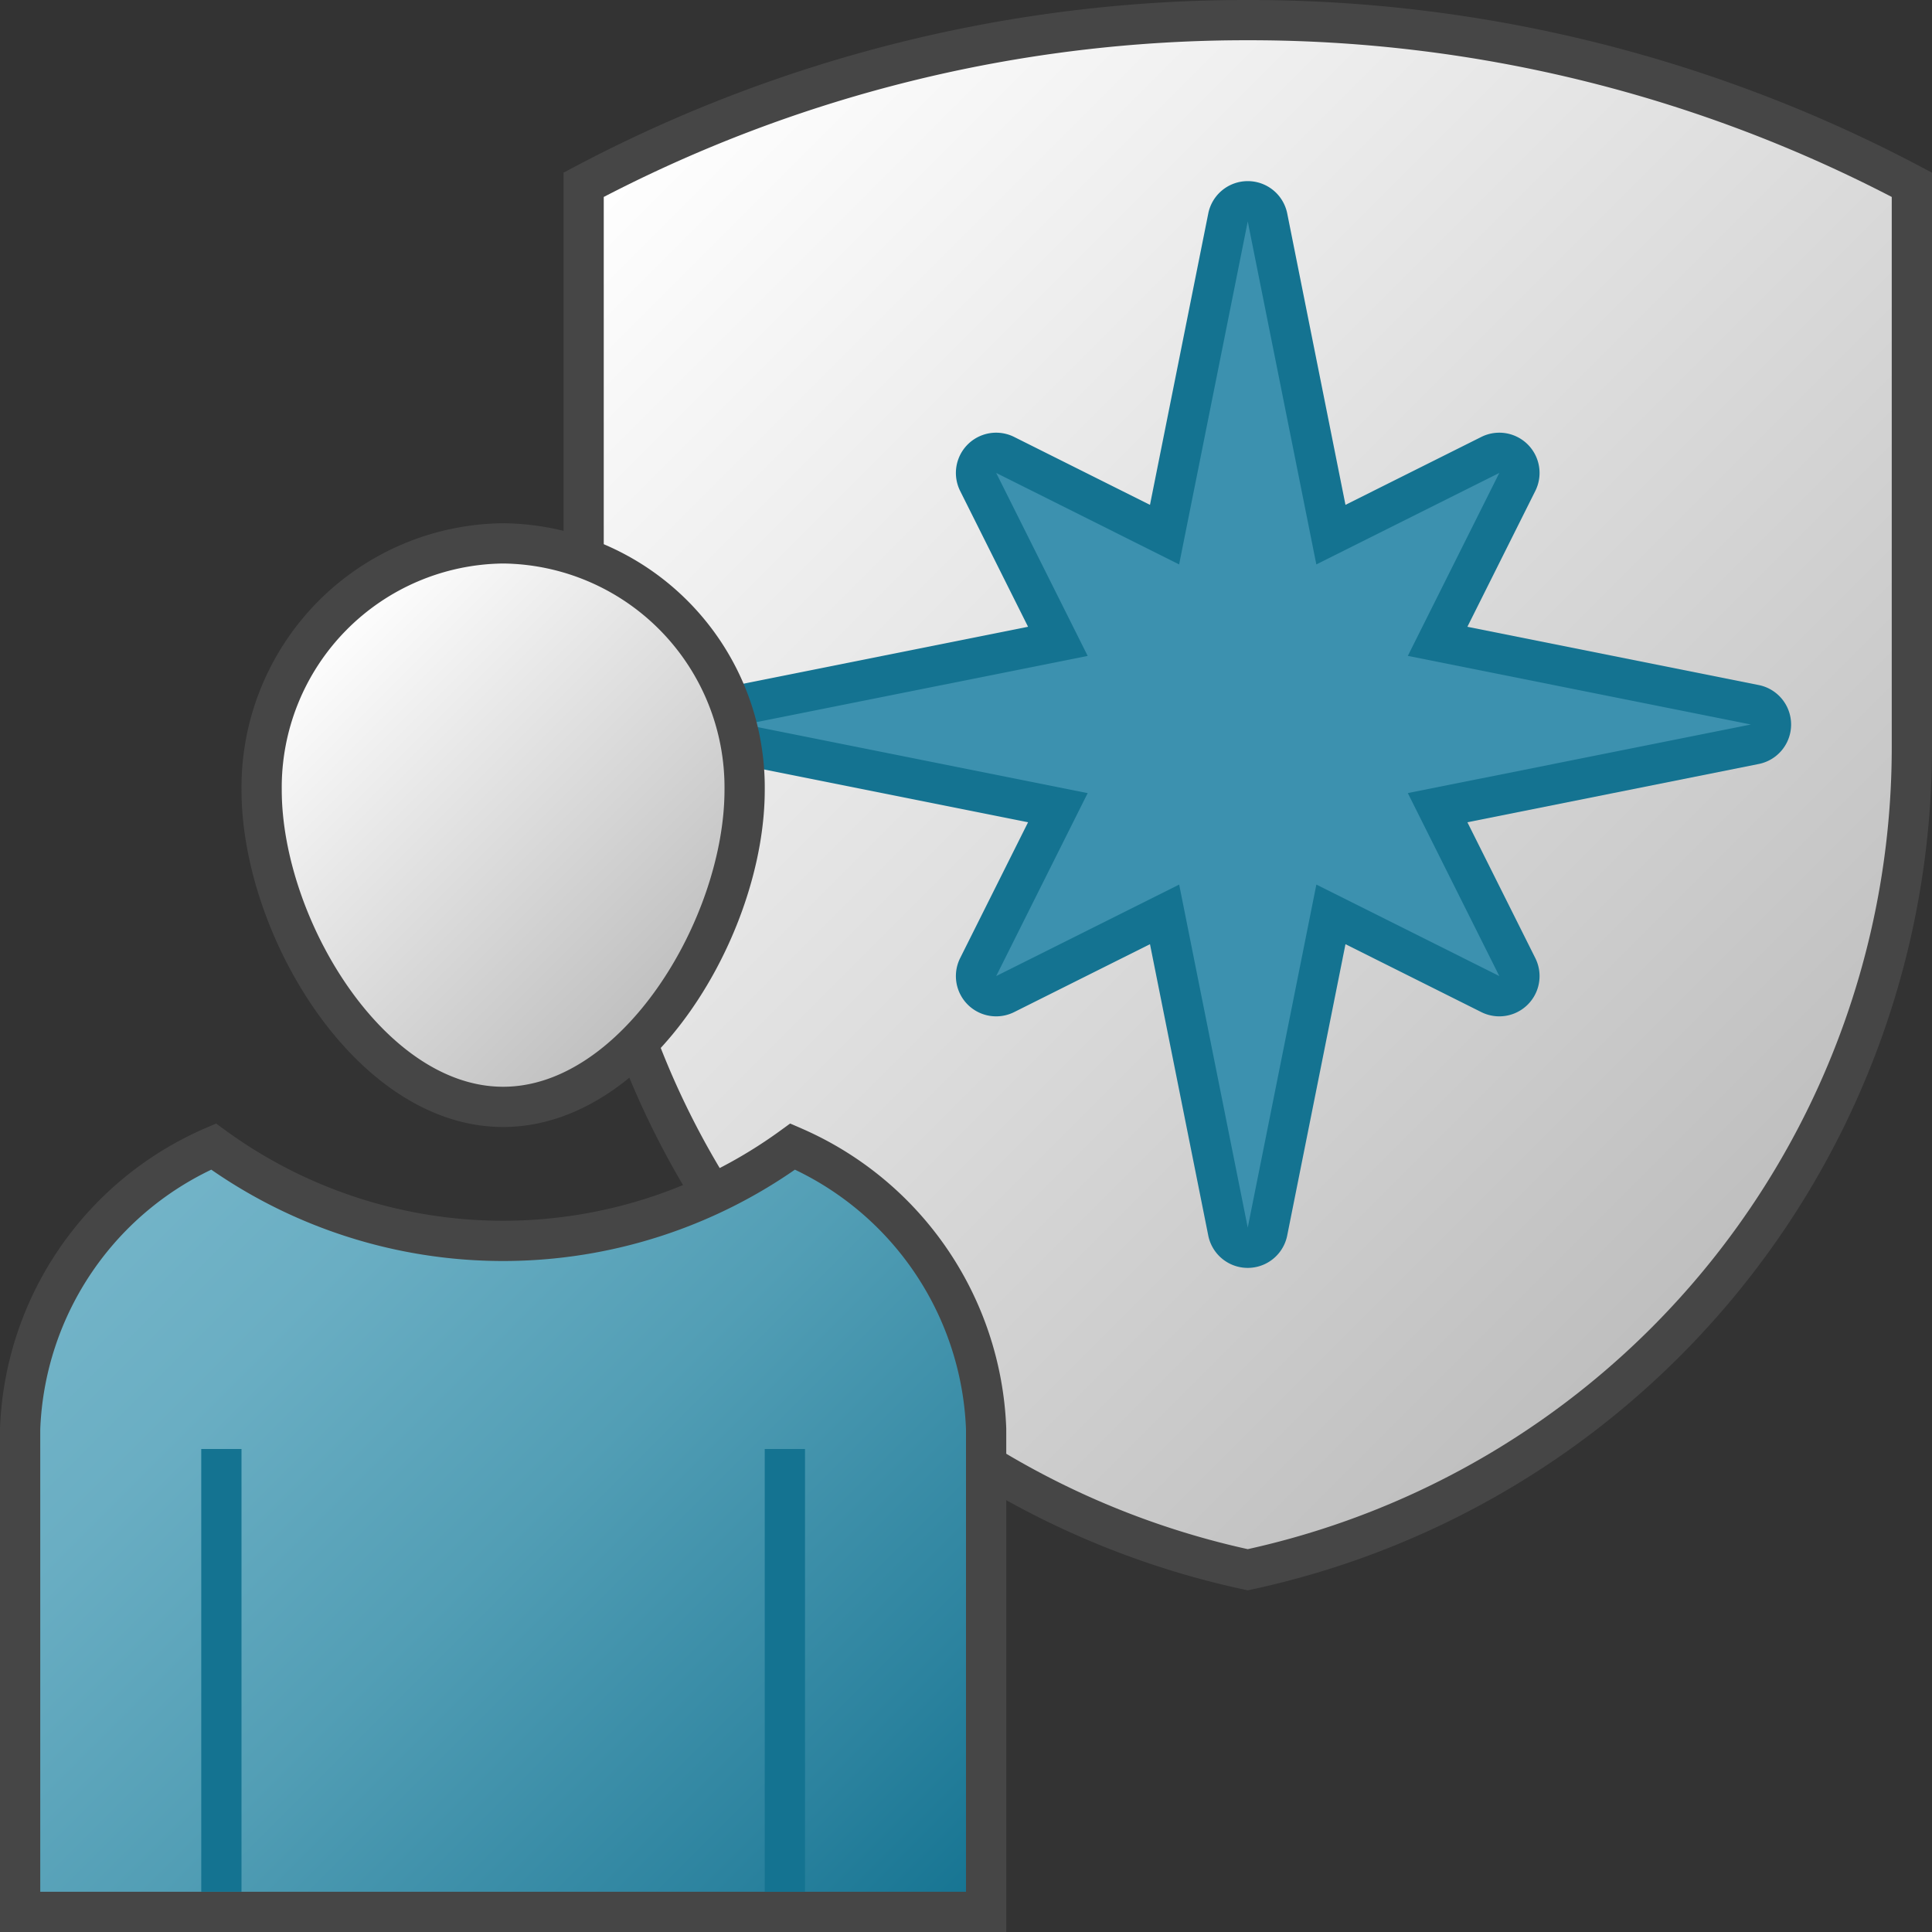 <svg id="Layer_1" data-name="Layer 1" xmlns="http://www.w3.org/2000/svg" xmlns:xlink="http://www.w3.org/1999/xlink" viewBox="0 0 48 48">
    <rect x="0" y="0" width="48" height="48" fill="#333333" stroke="none"/>
    <linearGradient id="linear-gradient" x1="17.092" y1="1.999" x2="44.908" y2="29.815" gradientUnits="userSpaceOnUse">
      <stop offset="0" stop-color="#fff"/>
      <stop offset="1" stop-color="#bebebe"/>
    </linearGradient>
    <linearGradient id="linear-gradient-2" x1="7.949" y1="15.602" x2="17.051" y2="24.704" xlink:href="#linear-gradient"/>
    <linearGradient id="Dark_Blue_Grad" data-name="Dark Blue Grad" x1="2.76" y1="30.282" x2="22.239" y2="49.761" gradientUnits="userSpaceOnUse">
      <stop offset="0" stop-color="#73b4c8"/>
      <stop offset="0.175" stop-color="#6aaec3"/>
      <stop offset="0.457" stop-color="#529eb5"/>
      <stop offset="0.809" stop-color="#2c839f"/>
      <stop offset="1" stop-color="#147391"/>
    </linearGradient>
  <path d="M31,.5A35.156,35.156,0,0,0,14.5,4.591V18.573A20.901,20.901,0,0,0,31,39,20.901,20.901,0,0,0,47.5,18.573V4.591A35.156,35.156,0,0,0,31,.5Z" stroke="#464646" stroke-miterlimit="10" fill="url(#linear-gradient)"/>
    <path d="M31,31a.5.5,0,0,1-.49-.402l-1.576-7.881-3.96,1.98a.5.5,0,0,1-.671-.671l1.98-3.96L18.402,18.49a.5.5,0,0,1,0-.98l7.881-1.576-1.98-3.96a.5.5,0,0,1,.671-.671l3.96,1.98L30.51,5.402a.5.5,0,0,1,.98,0l1.576,7.881,3.96-1.98a.5.5,0,0,1,.671.671l-1.98,3.96L43.598,17.51a.5.5,0,0,1,0,.98l-7.881,1.576,1.98,3.96a.5.5,0,0,1-.671.671l-3.96-1.98L31.49,30.598A.5.5,0,0,1,31,31Z" fill="#3c91af"/>
    <path d="M31,5.5l1.704,8.523L37.25,11.75l-2.273,4.545L43.5,18l-8.523,1.704L37.25,24.25l-4.545-2.273L31,30.5l-1.704-8.523L24.75,24.25l2.273-4.545L18.5,18l8.523-1.704L24.75,11.75l4.545,2.273L31,5.5m0-1a1,1,0,0,0-.981.804l-1.448,7.239-3.374-1.687a1,1,0,0,0-1.342,1.342l1.687,3.374-7.239,1.448a1,1,0,0,0,0,1.961l7.239,1.448-1.687,3.374a1,1,0,0,0,1.342,1.342l3.374-1.687,1.448,7.239a1,1,0,0,0,1.961,0l1.448-7.239,3.374,1.687a1,1,0,0,0,1.342-1.342l-1.687-3.374,7.239-1.448a1,1,0,0,0,0-1.961l-7.239-1.448,1.687-3.374a1,1,0,0,0-1.342-1.342l-3.374,1.687L31.981,5.304A1,1,0,0,0,31,4.5Z" fill="#147391"/>
    <path d="M18.5,19.625c0,3.383-2.686,7.875-6,7.875s-6-4.492-6-7.875a6.064,6.064,0,0,1,6-6.125A6.064,6.064,0,0,1,18.5,19.625Z" stroke="#464646" stroke-miterlimit="10" fill="url(#linear-gradient-2)"/>
    <path d="M24.5,47.5V35.499a7.967,7.967,0,0,0-4.806-7.013,12.216,12.216,0,0,1-14.389,0A7.967,7.967,0,0,0,.5,35.499V47.5Z" stroke="#464646" stroke-miterlimit="10" fill="url(#Dark_Blue_Grad)"/>
    <line x1="5.5" y1="47" x2="5.5" y2="36" fill="none" stroke="#147391" stroke-miterlimit="10"/>
    <line x1="19.5" y1="47" x2="19.5" y2="36" fill="none" stroke="#147391" stroke-miterlimit="10"/>
</svg>
